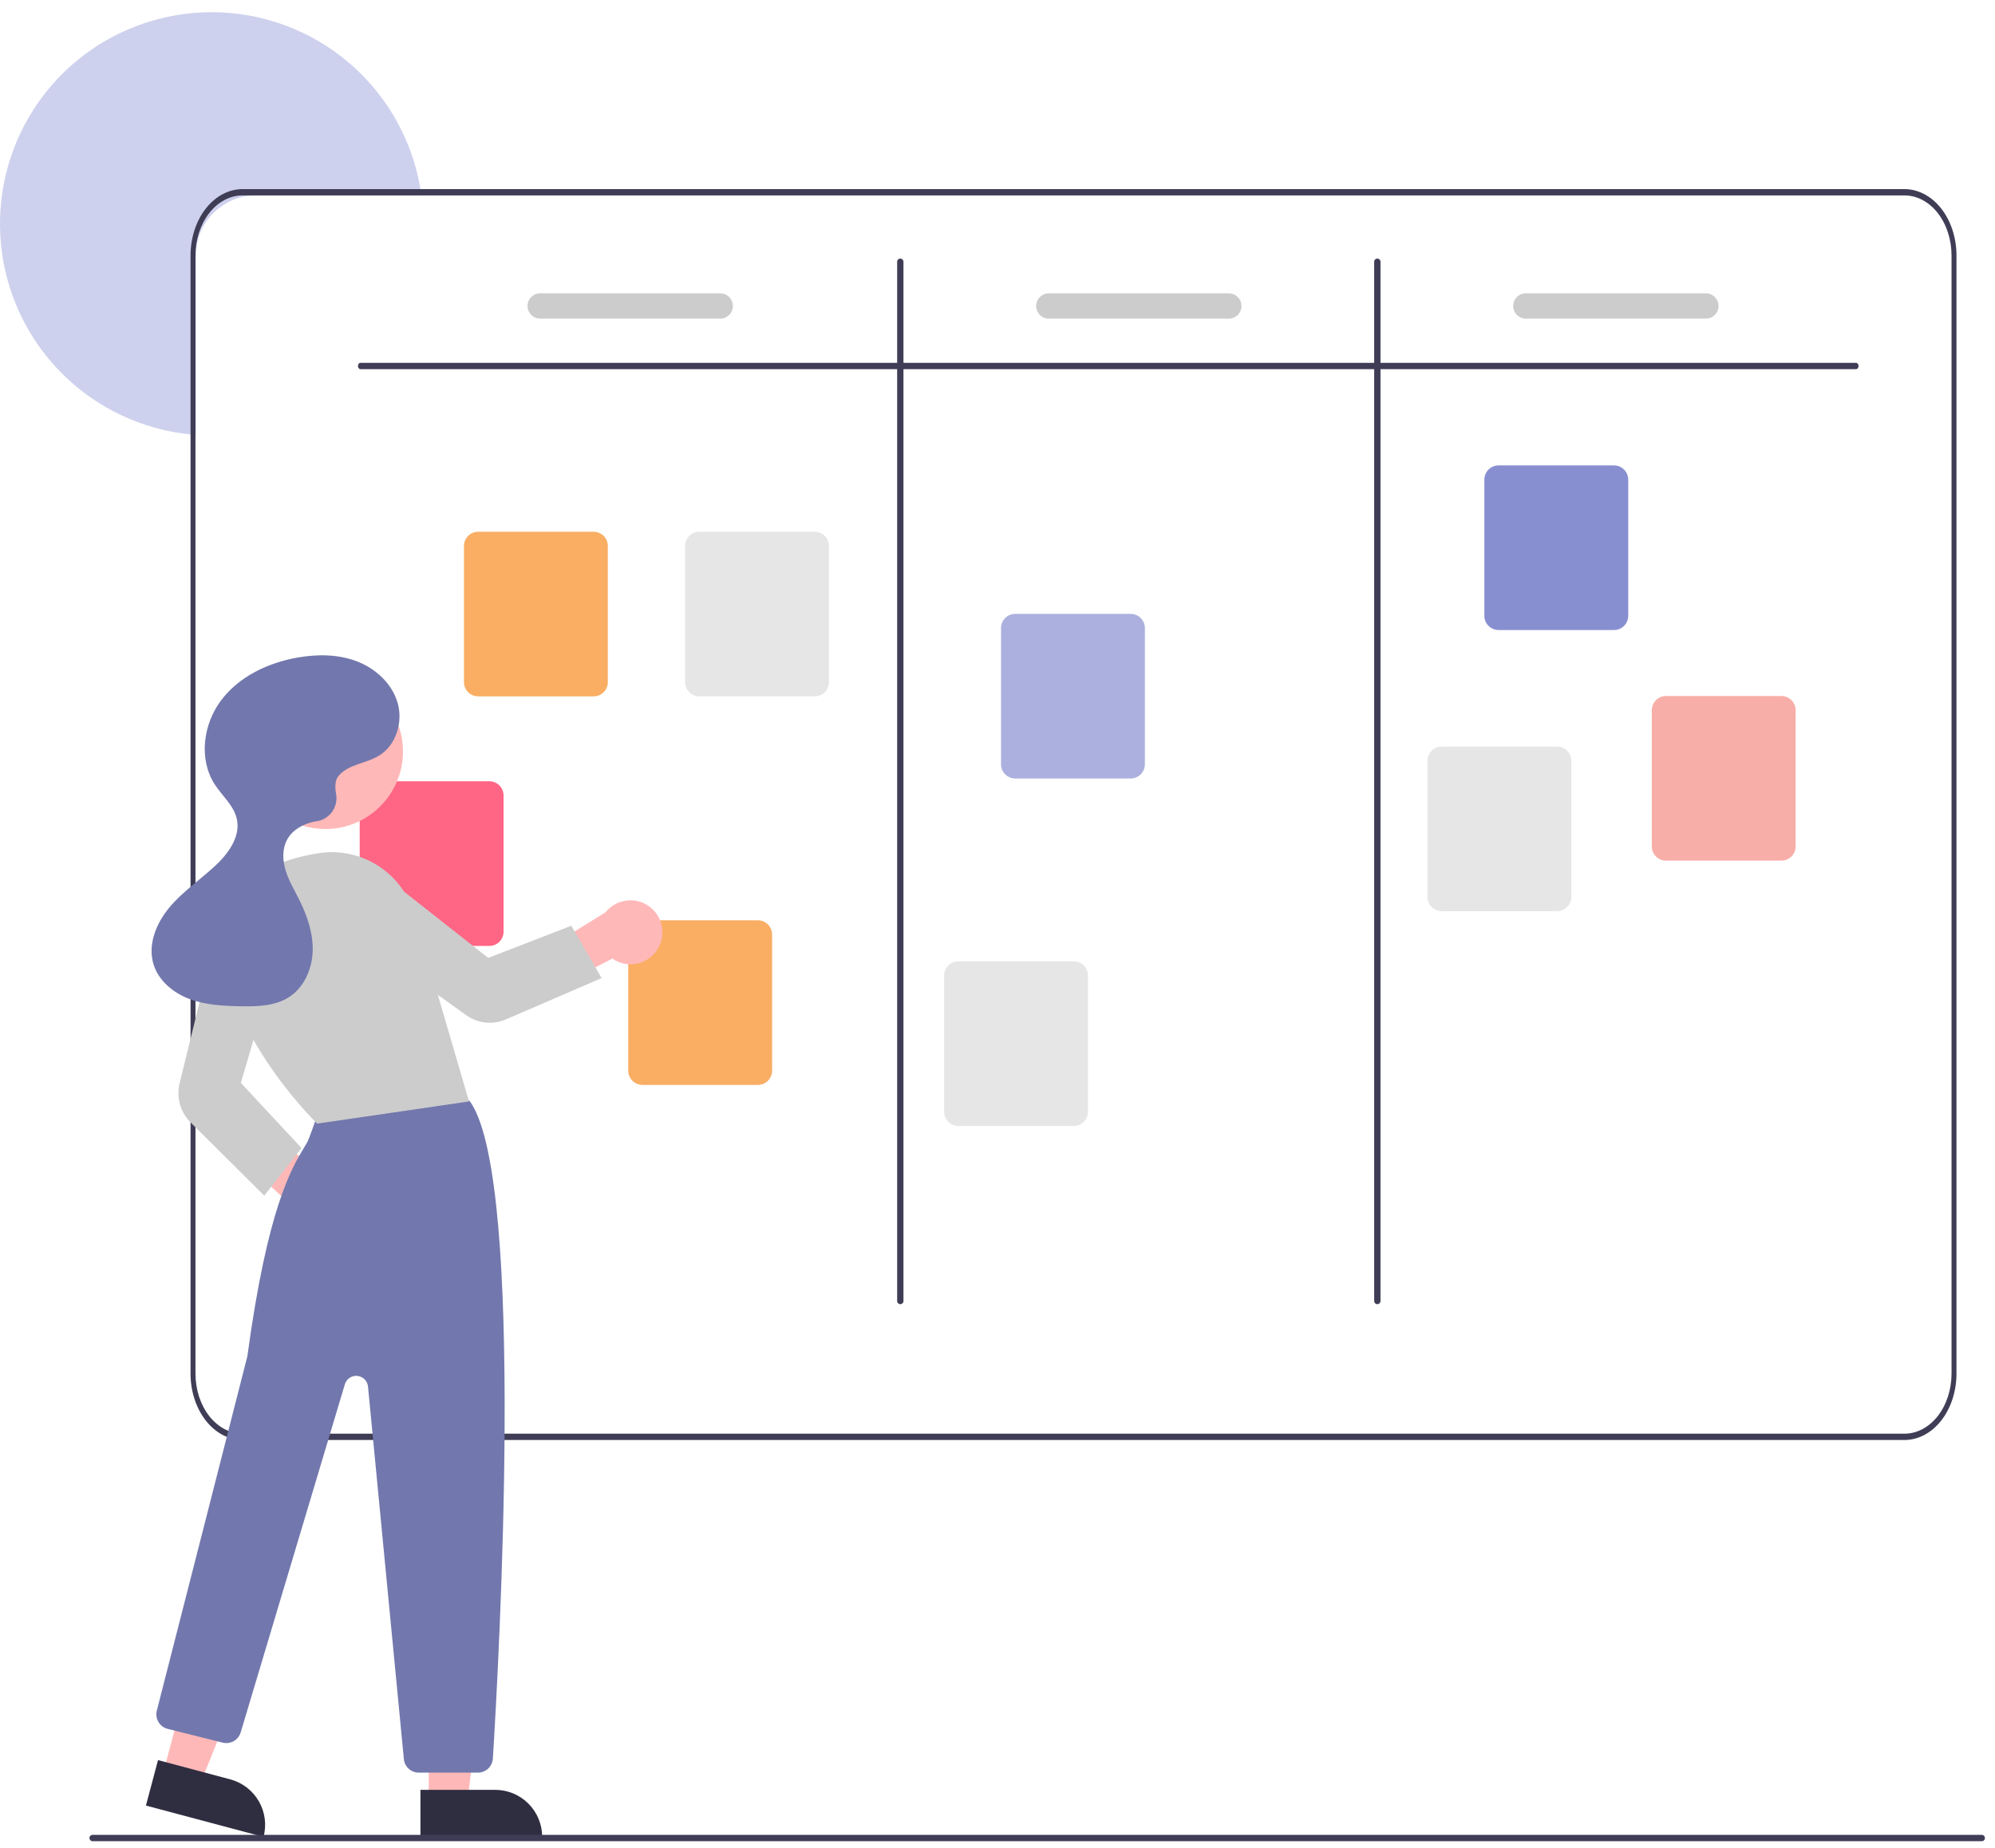 <svg width="136" height="126" viewBox="0 0 136 126" fill="none" xmlns="http://www.w3.org/2000/svg">
<path d="M28.726 13.323H17.442C16.357 13.324 15.316 13.755 14.549 14.523C13.782 15.29 13.351 16.33 13.35 17.415V29.649C13.206 29.641 13.061 29.628 12.919 29.611C10.246 29.329 7.704 28.307 5.58 26.658C3.457 25.01 1.836 22.801 0.901 20.281C-0.034 17.76 -0.246 15.029 0.288 12.394C0.822 9.76 2.081 7.327 3.924 5.369C5.767 3.412 8.12 2.009 10.718 1.318C13.316 0.626 16.055 0.674 18.627 1.456C21.199 2.239 23.501 3.724 25.274 5.744C27.047 7.765 28.221 10.241 28.662 12.892C28.686 13.034 28.707 13.179 28.726 13.323Z" fill="#CED1ED"/>
<path d="M129.829 12.892H16.535C15.594 12.894 14.693 13.37 14.028 14.218C13.364 15.066 12.99 16.216 12.989 17.415V93.652C12.99 94.851 13.364 96 14.028 96.848C14.693 97.696 15.594 98.173 16.535 98.174H129.829C130.769 98.173 131.67 97.696 132.335 96.848C132.999 96 133.373 94.851 133.374 93.652V17.415C133.373 16.216 132.999 15.066 132.335 14.218C131.67 13.37 130.769 12.894 129.829 12.892ZM133.037 93.652C133.036 94.737 132.698 95.777 132.096 96.544C131.495 97.311 130.679 97.743 129.829 97.744H16.535C15.684 97.743 14.868 97.311 14.267 96.544C13.665 95.777 13.327 94.737 13.326 93.652V17.415C13.327 16.33 13.665 15.29 14.267 14.523C14.868 13.755 15.684 13.324 16.535 13.323H129.829C130.679 13.324 131.495 13.755 132.096 14.523C132.698 15.29 133.036 16.33 133.037 17.415V93.652Z" fill="#3F3D56"/>
<path d="M126.53 25.168H24.571C24.527 25.168 24.484 25.145 24.452 25.105C24.421 25.064 24.403 25.009 24.403 24.952C24.403 24.895 24.421 24.84 24.452 24.8C24.484 24.76 24.527 24.737 24.571 24.737H126.53C126.574 24.737 126.617 24.76 126.649 24.8C126.68 24.84 126.698 24.895 126.698 24.952C126.698 25.009 126.68 25.064 126.649 25.105C126.617 25.145 126.574 25.168 126.53 25.168Z" fill="#3F3D56"/>
<path d="M61.374 88.914C61.317 88.914 61.263 88.891 61.222 88.851C61.182 88.811 61.159 88.756 61.159 88.699V17.846C61.159 17.789 61.182 17.734 61.222 17.693C61.263 17.653 61.317 17.63 61.374 17.63C61.432 17.63 61.486 17.653 61.527 17.693C61.567 17.734 61.59 17.789 61.59 17.846V88.699C61.59 88.756 61.567 88.811 61.527 88.851C61.486 88.891 61.432 88.914 61.374 88.914Z" fill="#3F3D56"/>
<path d="M93.894 88.914C93.837 88.914 93.782 88.891 93.742 88.851C93.701 88.811 93.679 88.756 93.679 88.699V17.846C93.679 17.789 93.701 17.734 93.742 17.693C93.782 17.653 93.837 17.63 93.894 17.63C93.951 17.63 94.006 17.653 94.046 17.693C94.087 17.734 94.109 17.789 94.109 17.846V88.699C94.109 88.756 94.087 88.811 94.046 88.851C94.006 88.891 93.951 88.914 93.894 88.914Z" fill="#3F3D56"/>
<path d="M40.467 47.476H32.597C32.341 47.476 32.094 47.374 31.913 47.192C31.731 47.01 31.629 46.764 31.628 46.507V37.221C31.629 36.964 31.731 36.718 31.913 36.536C32.094 36.354 32.341 36.252 32.597 36.252H40.467C40.724 36.252 40.97 36.354 41.152 36.536C41.333 36.718 41.436 36.964 41.436 37.221V46.507C41.436 46.764 41.333 47.01 41.152 47.192C40.97 47.374 40.724 47.476 40.467 47.476Z" fill="#F9AE64"/>
<path d="M51.666 73.965H43.796C43.539 73.965 43.293 73.863 43.111 73.681C42.93 73.499 42.827 73.253 42.827 72.996V63.71C42.827 63.453 42.93 63.207 43.111 63.025C43.293 62.843 43.539 62.741 43.796 62.741H51.666C51.922 62.741 52.169 62.843 52.35 63.025C52.532 63.207 52.634 63.453 52.635 63.71V72.996C52.634 73.253 52.532 73.499 52.35 73.681C52.169 73.863 51.922 73.965 51.666 73.965Z" fill="#F9AE64"/>
<path d="M77.078 53.075H69.209C68.952 53.075 68.706 52.973 68.524 52.791C68.342 52.61 68.24 52.363 68.24 52.106V42.82C68.24 42.563 68.342 42.317 68.524 42.135C68.706 41.954 68.952 41.851 69.209 41.851H77.078C77.335 41.851 77.581 41.954 77.763 42.135C77.945 42.317 78.047 42.563 78.047 42.82V52.106C78.047 52.363 77.945 52.61 77.763 52.791C77.581 52.973 77.335 53.075 77.078 53.075Z" fill="#ABB0DE"/>
<path d="M110.028 42.954H102.159C101.902 42.954 101.655 42.851 101.474 42.67C101.292 42.488 101.19 42.242 101.189 41.985V32.699C101.19 32.442 101.292 32.195 101.474 32.014C101.655 31.832 101.902 31.73 102.159 31.73H110.028C110.285 31.73 110.531 31.832 110.713 32.014C110.894 32.195 110.997 32.442 110.997 32.699V41.985C110.997 42.242 110.894 42.488 110.713 42.67C110.531 42.851 110.285 42.954 110.028 42.954Z" fill="#888FD1"/>
<path d="M121.441 58.675H113.572C113.315 58.675 113.069 58.573 112.887 58.391C112.706 58.209 112.603 57.963 112.603 57.706V48.42C112.603 48.163 112.706 47.916 112.887 47.735C113.069 47.553 113.315 47.451 113.572 47.451H121.441C121.698 47.451 121.945 47.553 122.126 47.735C122.308 47.916 122.41 48.163 122.41 48.42V57.706C122.41 57.963 122.308 58.209 122.126 58.391C121.945 58.573 121.698 58.675 121.441 58.675Z" fill="#F8AEA8"/>
<path d="M106.151 62.121H98.282C98.025 62.12 97.779 62.018 97.597 61.837C97.415 61.655 97.313 61.408 97.313 61.151V51.865C97.313 51.608 97.415 51.362 97.597 51.18C97.779 50.999 98.025 50.897 98.282 50.896H106.151C106.408 50.897 106.655 50.999 106.836 51.18C107.018 51.362 107.12 51.608 107.12 51.865V61.151C107.12 61.408 107.018 61.655 106.836 61.837C106.655 62.018 106.408 62.12 106.151 62.121Z" fill="#E6E6E6"/>
<path d="M73.202 76.765H65.332C65.076 76.765 64.829 76.662 64.647 76.481C64.466 76.299 64.364 76.053 64.363 75.796V66.51C64.364 66.253 64.466 66.006 64.647 65.825C64.829 65.643 65.076 65.541 65.332 65.54H73.202C73.459 65.541 73.705 65.643 73.886 65.825C74.068 66.006 74.17 66.253 74.171 66.51V75.796C74.17 76.053 74.068 76.299 73.886 76.481C73.705 76.662 73.459 76.765 73.202 76.765Z" fill="#E6E6E6"/>
<path d="M33.36 64.49H25.491C25.234 64.489 24.987 64.387 24.806 64.205C24.624 64.024 24.522 63.777 24.521 63.52V54.234C24.522 53.977 24.624 53.731 24.806 53.549C24.987 53.368 25.234 53.265 25.491 53.265H33.36C33.617 53.265 33.863 53.368 34.045 53.549C34.226 53.731 34.329 53.977 34.329 54.234V63.52C34.329 63.777 34.226 64.024 34.045 64.205C33.863 64.387 33.617 64.489 33.36 64.49Z" fill="#FF6584"/>
<path d="M55.542 47.476H47.673C47.416 47.476 47.169 47.374 46.988 47.192C46.806 47.01 46.704 46.764 46.704 46.507V37.221C46.704 36.964 46.806 36.718 46.988 36.536C47.169 36.354 47.416 36.252 47.673 36.252H55.542C55.799 36.252 56.045 36.354 56.227 36.536C56.409 36.718 56.511 36.964 56.511 37.221V46.507C56.511 46.764 56.409 47.01 56.227 47.192C56.045 47.374 55.799 47.476 55.542 47.476Z" fill="#E6E6E6"/>
<path d="M49.099 21.722H36.824C36.595 21.722 36.376 21.631 36.215 21.47C36.053 21.308 35.962 21.089 35.962 20.861C35.962 20.632 36.053 20.413 36.215 20.252C36.376 20.09 36.595 19.999 36.824 19.999H49.099C49.328 19.999 49.547 20.09 49.708 20.252C49.87 20.413 49.961 20.632 49.961 20.861C49.961 21.089 49.87 21.308 49.708 21.47C49.547 21.631 49.328 21.722 49.099 21.722Z" fill="#CCCCCC"/>
<path d="M83.772 21.722H71.497C71.268 21.722 71.049 21.631 70.888 21.47C70.726 21.308 70.635 21.089 70.635 20.861C70.635 20.632 70.726 20.413 70.888 20.252C71.049 20.09 71.268 19.999 71.497 19.999H83.772C84.001 19.999 84.22 20.09 84.381 20.252C84.543 20.413 84.634 20.632 84.634 20.861C84.634 21.089 84.543 21.308 84.381 21.47C84.22 21.631 84.001 21.722 83.772 21.722Z" fill="#CCCCCC"/>
<path d="M116.291 21.722H104.016C103.787 21.722 103.568 21.631 103.407 21.47C103.245 21.308 103.154 21.089 103.154 20.861C103.154 20.632 103.245 20.413 103.407 20.252C103.568 20.09 103.787 19.999 104.016 19.999H116.291C116.52 19.999 116.739 20.09 116.9 20.252C117.062 20.413 117.153 20.632 117.153 20.861C117.153 21.089 117.062 21.308 116.9 21.47C116.739 21.631 116.52 21.722 116.291 21.722Z" fill="#CCCCCC"/>
<path d="M21.605 84.799C21.29 84.768 20.986 84.668 20.713 84.507C20.441 84.346 20.207 84.127 20.028 83.865C19.85 83.604 19.731 83.307 19.679 82.994C19.628 82.682 19.646 82.362 19.732 82.057L14.211 76.918L17.13 76.178L22.558 80.581C23.061 80.759 23.481 81.115 23.738 81.582C23.995 82.048 24.073 82.593 23.955 83.113C23.838 83.633 23.534 84.092 23.101 84.402C22.668 84.713 22.136 84.854 21.605 84.799Z" fill="#FFB8B8"/>
<path d="M29.228 122.78H31.868L33.124 112.596H29.227L29.228 122.78Z" fill="#FFB8B8"/>
<path d="M36.96 125.231L28.662 125.231L28.662 122.025L33.754 122.025C34.604 122.025 35.42 122.363 36.021 122.964C36.622 123.565 36.96 124.381 36.96 125.231Z" fill="#2F2E41"/>
<path d="M11.124 120.874L13.676 121.553L17.51 112.035L13.744 111.032L11.124 120.874Z" fill="#FFB8B8"/>
<path d="M17.966 125.232L9.948 123.098L10.772 119.999L15.693 121.309C16.515 121.528 17.216 122.064 17.642 122.8C18.068 123.535 18.185 124.41 17.966 125.232Z" fill="#2F2E41"/>
<path d="M32.578 120.852H28.549C28.295 120.853 28.049 120.758 27.861 120.587C27.673 120.416 27.555 120.181 27.532 119.927L25.086 94.529C25.068 94.343 24.986 94.169 24.854 94.037C24.721 93.904 24.547 93.822 24.361 93.804C24.175 93.785 23.988 93.832 23.833 93.937C23.677 94.041 23.563 94.196 23.509 94.376L16.408 118.108C16.333 118.36 16.163 118.574 15.935 118.704C15.706 118.834 15.436 118.871 15.181 118.807L11.433 117.87C11.302 117.837 11.179 117.779 11.071 117.699C10.963 117.618 10.871 117.517 10.802 117.401C10.733 117.285 10.688 117.157 10.669 117.024C10.649 116.89 10.657 116.754 10.69 116.624C10.752 116.384 16.809 92.713 16.862 92.469C18.234 82.354 19.876 79.644 20.758 78.188C20.831 78.067 20.898 77.957 20.959 77.852C21.034 77.721 21.5 76.421 21.795 75.577C21.834 75.439 21.9 75.311 21.99 75.201C22.08 75.091 22.192 75 22.32 74.936C26.026 73.04 30.363 74.352 31.603 74.799C31.809 74.872 31.986 75.009 32.107 75.19C35.829 80.805 34.003 113.415 33.599 119.895C33.582 120.154 33.467 120.397 33.278 120.575C33.088 120.752 32.838 120.851 32.578 120.852Z" fill="#7278AD"/>
<path d="M22.181 56.521C25.102 56.521 27.471 54.153 27.471 51.231C27.471 48.31 25.102 45.942 22.181 45.942C19.26 45.942 16.892 48.31 16.892 51.231C16.892 54.153 19.26 56.521 22.181 56.521Z" fill="#FFB8B8"/>
<path d="M21.621 76.604L21.583 76.567C21.511 76.498 14.464 69.594 15.376 63.209C15.766 60.479 17.975 58.734 21.765 58.163C23.157 57.956 24.578 58.259 25.764 59.016C26.951 59.772 27.825 60.932 28.226 62.281L31.973 75.092L21.621 76.604Z" fill="#CCCCCC"/>
<path d="M18.014 81.514L12.992 76.524C12.649 76.181 12.4 75.755 12.268 75.288C12.137 74.821 12.128 74.327 12.243 73.856L14.674 63.967C14.747 63.67 14.88 63.392 15.064 63.149C15.249 62.906 15.482 62.704 15.748 62.554C16.014 62.405 16.308 62.312 16.611 62.281C16.915 62.249 17.221 62.281 17.512 62.373C18.067 62.551 18.53 62.939 18.804 63.453C19.078 63.968 19.14 64.568 18.979 65.128L16.419 73.828L20.558 78.272L18.014 81.514Z" fill="#CCCCCC"/>
<path d="M44.949 64.484C44.816 64.772 44.622 65.026 44.38 65.231C44.138 65.435 43.854 65.584 43.549 65.666C43.243 65.749 42.923 65.764 42.611 65.709C42.299 65.655 42.003 65.533 41.743 65.352L35.04 68.826L35.336 65.875L41.279 62.197C41.612 61.781 42.087 61.502 42.612 61.412C43.138 61.322 43.678 61.428 44.13 61.71C44.582 61.992 44.916 62.431 45.066 62.942C45.217 63.453 45.176 64.002 44.949 64.484Z" fill="#FFB8B8"/>
<path d="M41.012 66.681L34.477 69.505C34.041 69.692 33.566 69.763 33.095 69.713C32.625 69.662 32.175 69.492 31.789 69.217L23.479 63.263C23.231 63.085 23.022 62.858 22.865 62.596C22.708 62.335 22.607 62.044 22.567 61.741C22.527 61.439 22.55 61.131 22.634 60.838C22.717 60.544 22.86 60.271 23.054 60.035C23.426 59.587 23.958 59.301 24.537 59.238C25.116 59.175 25.697 59.34 26.157 59.698L33.283 65.306L38.947 63.115L41.012 66.681Z" fill="#CCCCCC"/>
<path d="M23.058 52.926C23.711 52.109 24.93 52.065 25.826 51.525C27 50.819 27.486 49.24 27.107 47.923C26.729 46.606 25.613 45.58 24.334 45.089C23.055 44.598 21.631 44.592 20.282 44.83C18.272 45.183 16.294 46.121 15.069 47.752C13.843 49.383 13.531 51.772 14.642 53.483C15.152 54.27 15.94 54.919 16.144 55.834C16.412 57.036 15.569 58.194 14.666 59.031C13.637 59.984 12.457 60.783 11.556 61.857C10.654 62.932 10.053 64.4 10.465 65.741C10.809 66.864 11.812 67.692 12.911 68.106C14.011 68.521 15.208 68.581 16.383 68.604C17.524 68.626 18.736 68.598 19.697 67.983C20.726 67.325 21.275 66.075 21.315 64.855C21.356 63.634 20.948 62.438 20.401 61.345C20.075 60.694 19.697 60.063 19.48 59.368C19.263 58.673 19.226 57.885 19.573 57.244C19.937 56.571 20.675 56.166 21.426 56.018C21.465 56.01 21.506 56.004 21.549 55.997C21.763 55.97 21.969 55.899 22.154 55.789C22.34 55.68 22.501 55.534 22.628 55.36C22.756 55.187 22.847 54.989 22.896 54.779C22.945 54.569 22.951 54.352 22.913 54.139C22.828 53.663 22.835 53.206 23.058 52.926Z" fill="#7278AD"/>
<path d="M135.104 125.525H6.305C6.278 125.525 6.251 125.52 6.226 125.509C6.201 125.498 6.178 125.482 6.158 125.462C6.139 125.442 6.124 125.418 6.113 125.392C6.103 125.366 6.097 125.338 6.097 125.31C6.097 125.281 6.103 125.253 6.113 125.227C6.124 125.201 6.139 125.177 6.158 125.157C6.178 125.137 6.201 125.121 6.226 125.11C6.251 125.1 6.278 125.094 6.305 125.094H135.104C135.131 125.094 135.158 125.1 135.184 125.11C135.209 125.121 135.232 125.137 135.251 125.157C135.271 125.177 135.286 125.201 135.296 125.227C135.307 125.253 135.312 125.281 135.312 125.31C135.312 125.338 135.307 125.366 135.296 125.392C135.286 125.418 135.271 125.442 135.251 125.462C135.232 125.482 135.209 125.498 135.184 125.509C135.158 125.52 135.131 125.525 135.104 125.525Z" fill="#3F3D56"/>
</svg>
